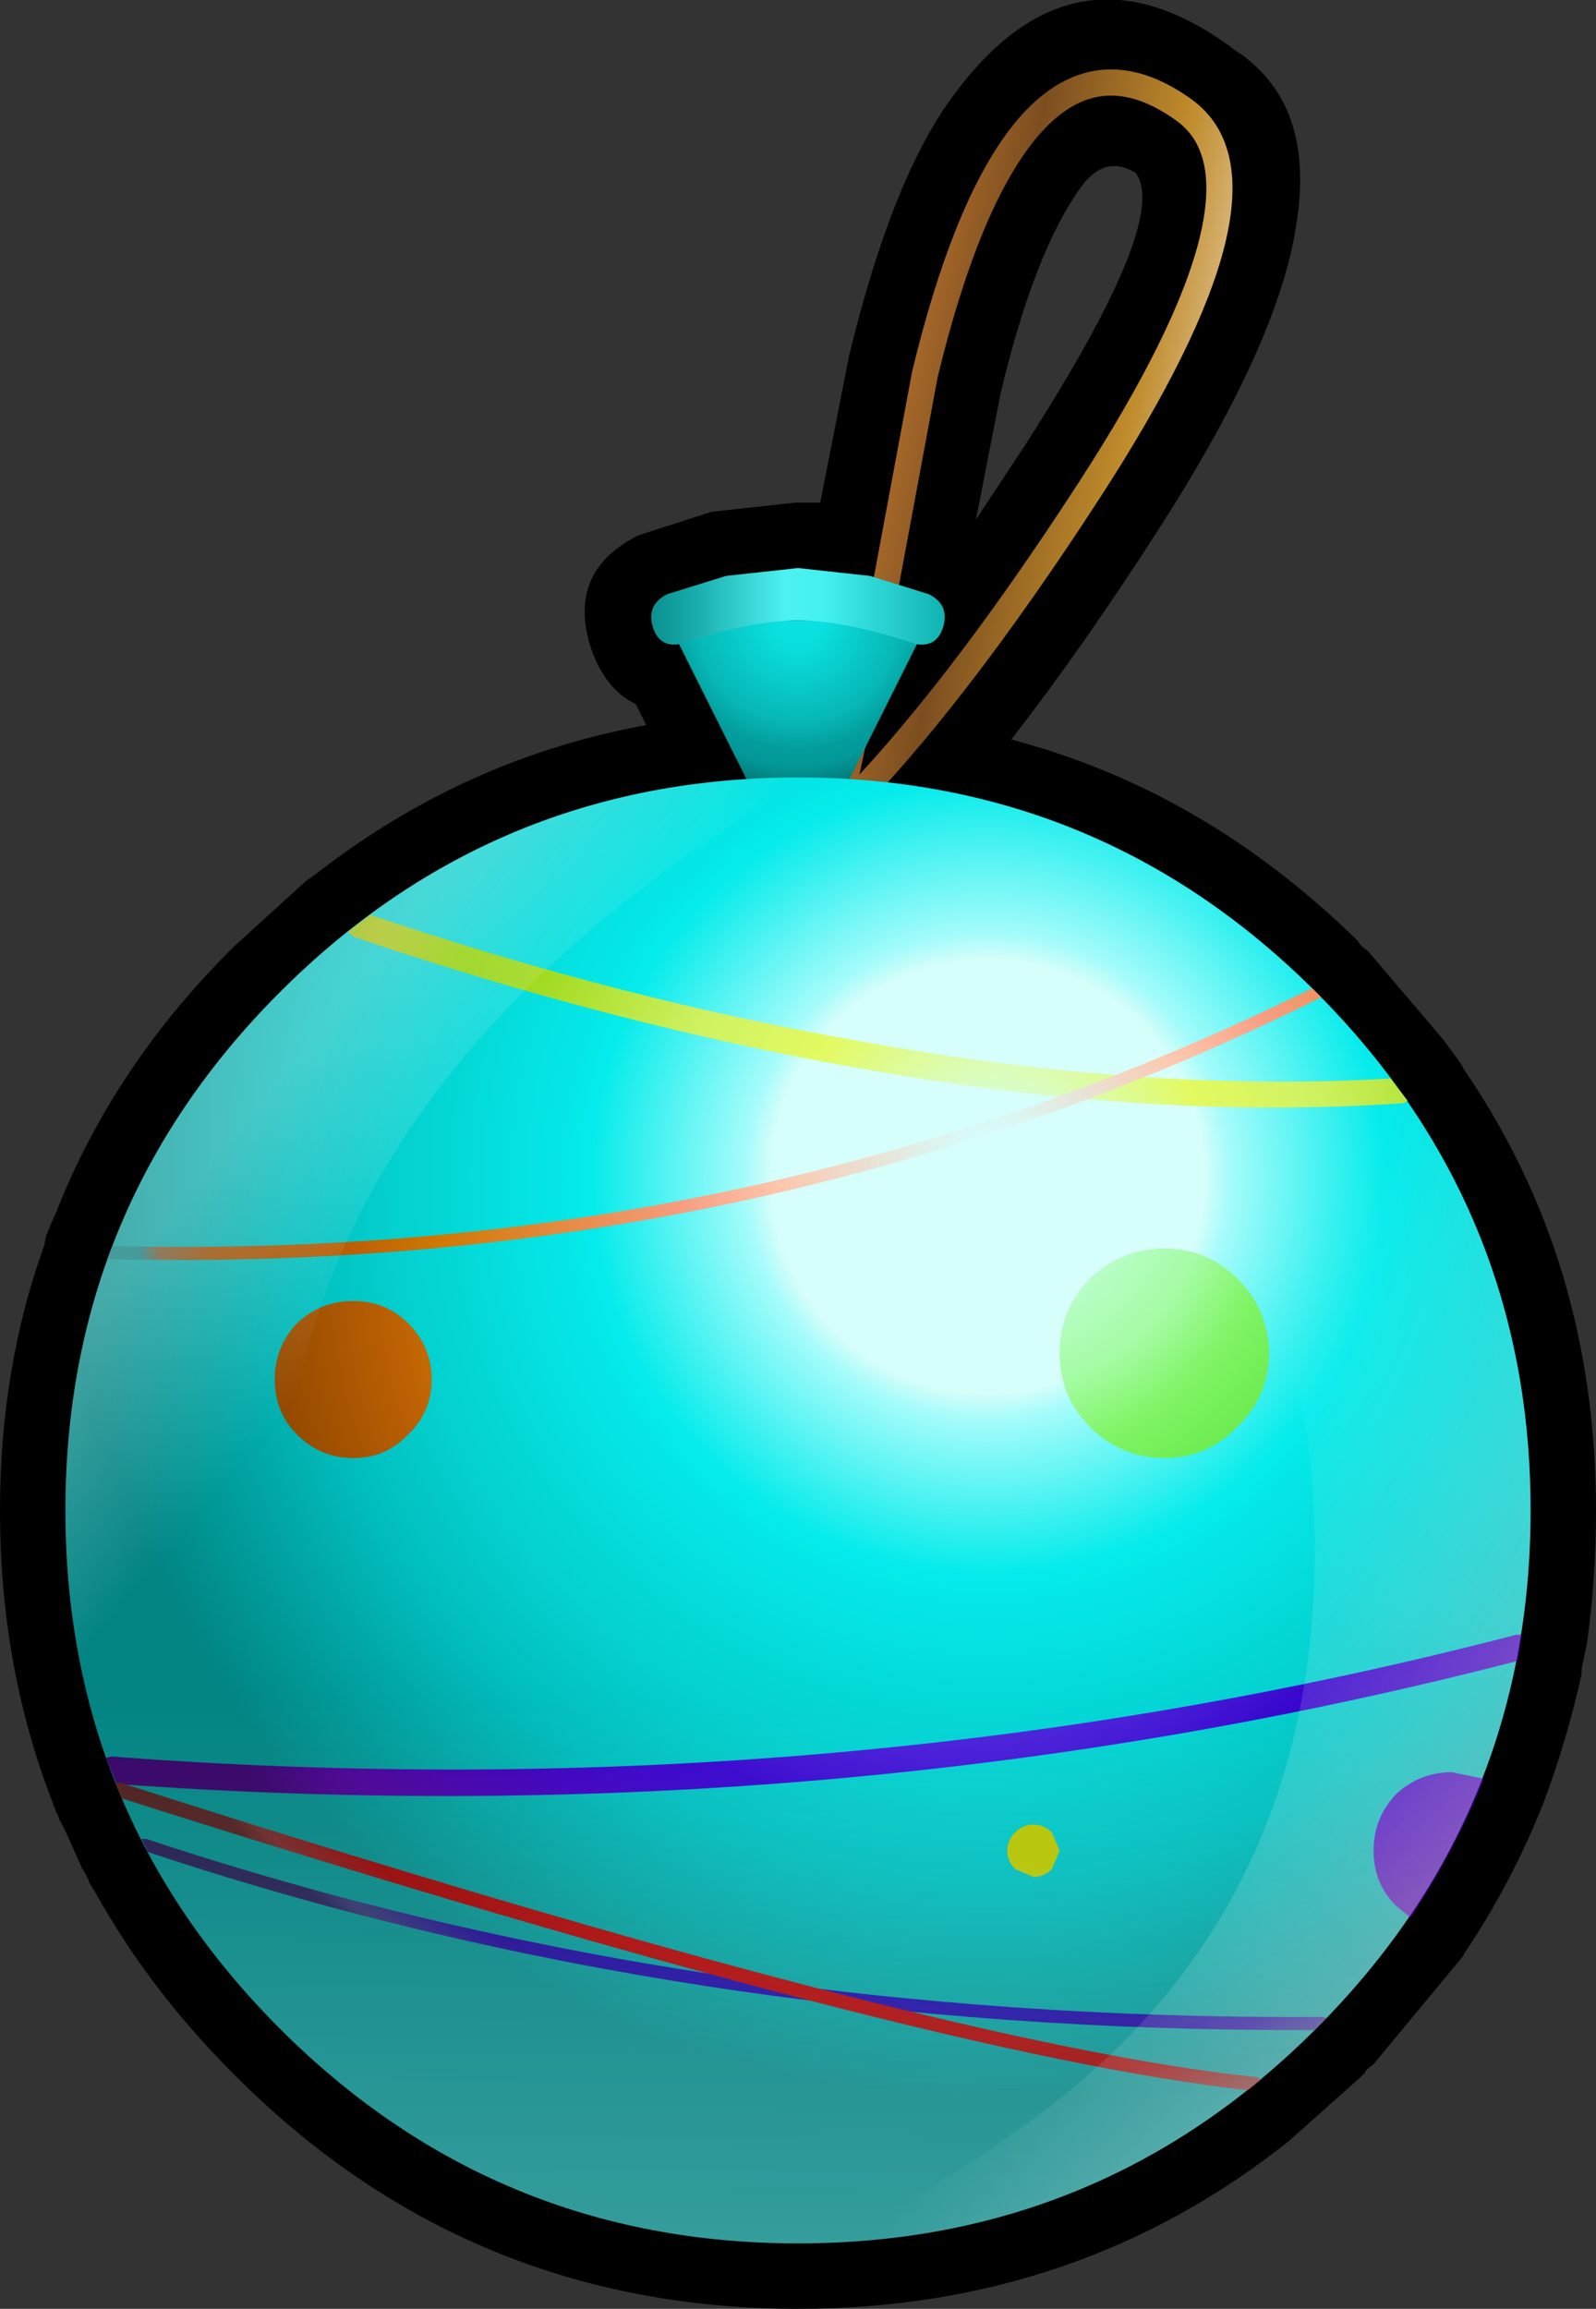 <?xml version="1.0" encoding="UTF-8" standalone="no"?>
<svg xmlns:xlink="http://www.w3.org/1999/xlink" height="88.2px" width="61.0px" xmlns="http://www.w3.org/2000/svg">
  <rect width="100%" height="100%" fill="#333333" stroke="none"/>
  <g transform="matrix(1.0, 0.0, 0.0, 1.0, 30.5, 57.7)">
    <path d="M16.6 -55.85 Q19.9 -53.8 19.0 -48.85 18.25 -44.4 13.7 -37.35 10.8 -32.85 8.15 -29.45 15.55 -27.5 21.4 -21.75 L21.5 -21.6 21.55 -21.55 21.8 -21.35 24.65 -18.0 25.35 -17.05 25.45 -16.85 Q30.5 -9.5 30.5 0.0 30.5 2.65 30.15 5.1 L29.95 6.05 29.95 6.25 Q29.4 8.75 28.5 11.15 27.3 14.2 25.45 16.95 L25.4 17.05 22.0 21.15 21.75 21.35 21.7 21.4 21.65 21.5 21.5 21.65 18.75 24.1 Q10.7 30.5 0.0 30.5 -12.65 30.5 -21.55 21.55 -24.8 18.3 -26.85 14.6 L-27.1 14.2 -27.1 14.15 -27.25 13.85 -27.35 13.7 -28.0 12.25 -28.2 11.85 -28.2 11.9 -28.3 11.6 -28.35 11.55 -28.4 11.4 -28.4 11.35 -28.45 11.3 -28.5 11.15 -28.45 11.25 Q-30.5 6.05 -30.5 0.0 -30.5 -5.45 -28.8 -10.15 L-28.75 -10.45 -28.55 -10.95 -28.35 -11.4 Q-26.15 -17.0 -21.55 -21.55 L-18.8 -24.05 -18.65 -24.15 -17.85 -24.75 Q-12.4 -28.8 -5.8 -30.0 L-6.2 -30.8 Q-7.35 -31.35 -7.9 -32.9 L-7.95 -33.05 Q-8.8 -35.9 -6.1 -37.25 L-3.3 -38.15 -0.1 -38.5 0.0 -38.5 0.05 -38.5 0.15 -38.5 0.85 -38.5 1.95 -44.1 Q3.65 -51.1 6.05 -54.2 10.6 -60.25 16.55 -55.9 L16.6 -55.85 M10.85 -50.6 Q9.05 -48.15 7.75 -42.7 L6.8 -37.85 8.55 -40.5 8.65 -40.65 Q14.25 -49.35 12.9 -51.1 11.75 -51.8 10.85 -50.6" fill="#000000" fill-rule="evenodd" stroke="none"/>
    <path d="M14.75 -53.5 Q18.7 -50.65 11.15 -39.0 5.9 -30.9 1.5 -26.5 L3.25 -34.8 4.85 -43.4 Q6.35 -49.6 8.45 -52.4 11.2 -56.05 14.75 -53.5 Z" fill="none" stroke="url(#gradient0)" stroke-linecap="round" stroke-linejoin="round" stroke-width="1.0"/>
    <path d="M1.0 -26.0 L-1.0 -26.0 -5.0 -34.0 5.0 -34.0 1.0 -26.0" fill="url(#gradient1)" fill-rule="evenodd" stroke="none"/>
    <path d="M2.75 -35.7 L5.0 -35.0 Q5.8 -34.6 5.55 -33.75 5.3 -32.95 4.5 -33.1 1.8 -34.0 0.0 -34.0 -1.8 -34.0 -4.5 -33.1 -5.3 -32.95 -5.55 -33.75 -5.8 -34.6 -5.0 -35.0 L-2.75 -35.7 0.0 -36.0 2.75 -35.7" fill="url(#gradient2)" fill-rule="evenodd" stroke="none"/>
    <path d="M19.8 -19.8 Q28.0 -11.6 28.0 0.0 28.0 11.6 19.8 19.8 11.6 28.0 0.0 28.0 -11.6 28.0 -19.8 19.8 -28.0 11.6 -28.0 0.0 -28.0 -11.6 -19.8 -19.8 -11.6 -28.0 0.0 -28.0 11.6 -28.0 19.8 -19.8" fill="url(#gradient3)" fill-rule="evenodd" stroke="none"/>
    <path d="M-26.25 9.4 Q1.45 11.5 27.45 4.75 L27.65 4.75 27.5 5.75 Q1.55 12.45 -26.05 10.45 L-26.45 9.45 -26.25 9.4" fill="url(#gradient4)" fill-rule="evenodd" stroke="none"/>
    <path d="M-24.9 12.55 Q-4.0 19.5 20.05 19.35 L20.2 19.4 19.8 19.8 19.75 19.85 Q-4.1 19.95 -24.85 13.05 L-25.1 12.55 -24.9 12.55" fill="url(#gradient5)" fill-rule="evenodd" stroke="none"/>
    <path d="M2.5 -17.9 Q13.25 -15.95 22.65 -16.5 L23.3 -15.65 Q23.15 -15.55 23.05 -15.55 13.35 -14.9 2.3 -16.9 -7.05 -18.55 -16.95 -21.9 L-17.2 -22.1 -16.35 -22.75 Q-6.7 -19.5 2.5 -17.9" fill="url(#gradient6)" fill-rule="evenodd" stroke="none"/>
    <path d="M17.55 21.65 L17.7 21.75 17.2 22.15 Q4.95 20.8 -25.85 11.0 L-26.1 10.4 -25.9 10.4 Q5.35 20.4 17.55 21.65" fill="url(#gradient7)" fill-rule="evenodd" stroke="none"/>
    <path d="M19.8 -19.8 L20.0 -19.6 19.9 -19.55 Q-1.4 -9.0 -26.3 -9.6 L-26.4 -9.6 -26.2 -10.1 Q-1.5 -9.5 19.65 -19.95 L19.8 -19.8" fill="url(#gradient8)" fill-rule="evenodd" stroke="none"/>
    <path d="M9.7 12.3 L10.0 13.0 9.7 13.7 Q9.4 14.0 9.0 14.0 L8.3 13.7 Q8.0 13.4 8.0 13.0 8.0 12.6 8.3 12.3 8.6 12.0 9.0 12.0 9.4 12.0 9.7 12.3" fill="#b6c402" fill-rule="evenodd" stroke="none"/>
    <path d="M-17.0 -2.0 Q-18.25 -2.0 -19.15 -2.9 -20.0 -3.75 -20.0 -5.0 -20.0 -6.25 -19.15 -7.15 -18.25 -8.0 -17.0 -8.0 -15.75 -8.0 -14.9 -7.15 -14.0 -6.25 -14.0 -5.0 -14.0 -3.75 -14.9 -2.9 -15.75 -2.0 -17.0 -2.0" fill="url(#gradient9)" fill-rule="evenodd" stroke="none"/>
    <path d="M22.85 15.1 Q22.0 14.25 22.0 13.0 22.0 11.75 22.85 10.85 23.75 10.0 25.0 10.0 L26.2 10.25 Q25.1 13.0 23.4 15.55 L22.85 15.1" fill="url(#gradient10)" fill-rule="evenodd" stroke="none"/>
    <path d="M18.0 -6.0 Q18.0 -4.35 16.8 -3.2 15.65 -2.0 14.0 -2.0 12.35 -2.0 11.15 -3.2 10.0 -4.35 10.0 -6.0 10.0 -7.65 11.15 -8.85 12.35 -10.0 14.0 -10.0 15.65 -10.0 16.8 -8.85 18.0 -7.65 18.0 -6.0" fill="url(#gradient11)" fill-rule="evenodd" stroke="none"/>
    <path d="M19.8 -19.8 Q28.0 -11.6 28.0 0.0 28.0 11.6 19.8 19.8 11.6 28.0 0.0 28.0 -11.6 28.0 -19.8 19.8 -28.0 11.6 -28.0 0.0 -28.0 -11.6 -19.8 -19.8 -11.6 -28.0 0.0 -28.0 11.6 -28.0 19.8 -19.8" fill="url(#gradient12)" fill-rule="evenodd" stroke="none"/>
    <path d="M2.3 -26.35 Q-0.3 -28.0 0.0 -28.0 11.6 -28.0 19.8 -19.8 28.0 -11.6 28.0 0.0 28.0 11.6 19.8 19.8 11.6 28.0 0.0 28.0 4.05 26.95 9.25 23.05 19.85 15.15 19.75 1.25 19.7 -11.4 9.15 -21.1 6.2 -23.8 2.3 -26.35" fill="url(#gradient13)" fill-rule="evenodd" stroke="none"/>
    <path d="M-2.3 -26.35 Q-6.2 -23.8 -9.15 -21.1 -19.7 -11.4 -19.75 1.25 -19.85 15.15 -9.25 23.05 -4.05 26.95 0.0 28.0 -11.6 28.0 -19.8 19.8 -28.0 11.6 -28.0 0.0 -28.0 -11.6 -19.8 -19.8 -11.6 -28.0 0.0 -28.0 0.3 -28.0 -2.3 -26.35" fill="url(#gradient14)" fill-rule="evenodd" stroke="none"/>
  </g>
  <defs>
    <linearGradient gradientTransform="matrix(-0.011, -0.002, 0.004, -0.02, 8.0, -37.65)" gradientUnits="userSpaceOnUse" id="gradient0" spreadMethod="pad" x1="-819.2" x2="819.2">
      <stop offset="0.0" stop-color="#f3e1cb"/>
      <stop offset="0.294" stop-color="#bf8b2b"/>
      <stop offset="0.596" stop-color="#7c4e1f"/>
      <stop offset="0.753" stop-color="#a36629"/>
    </linearGradient>
    <radialGradient cx="0" cy="0" gradientTransform="matrix(0.008, 0.0, 0.0, 0.008, 0.0, -34.0)" gradientUnits="userSpaceOnUse" id="gradient1" r="819.2" spreadMethod="pad">
      <stop offset="0.137" stop-color="#0ae0e0"/>
      <stop offset="0.592" stop-color="#07b7b6"/>
      <stop offset="0.749" stop-color="#049d9d"/>
      <stop offset="0.847" stop-color="#039898"/>
      <stop offset="1.0" stop-color="#027575"/>
    </radialGradient>
    <linearGradient gradientTransform="matrix(0.007, 0.0, 0.0, 0.002, 0.0, -34.55)" gradientUnits="userSpaceOnUse" id="gradient2" spreadMethod="pad" x1="-819.2" x2="819.2">
      <stop offset="0.0" stop-color="#0c8f8e"/>
      <stop offset="0.122" stop-color="#13a4a4"/>
      <stop offset="0.455" stop-color="#4ef1f1"/>
      <stop offset="0.584" stop-color="#44f1f1"/>
      <stop offset="1.0" stop-color="#0eb1b0"/>
    </linearGradient>
    <radialGradient cx="0" cy="0" gradientTransform="matrix(0.043, 0.0, 0.0, 0.043, 7.25, -12.75)" gradientUnits="userSpaceOnUse" id="gradient3" r="819.2" spreadMethod="pad">
      <stop offset="0.235" stop-color="#d6fefa"/>
      <stop offset="0.263" stop-color="#a5fcfb"/>
      <stop offset="0.431" stop-color="#05ebeb"/>
      <stop offset="0.647" stop-color="#04d0cf"/>
      <stop offset="0.753" stop-color="#01bebe"/>
      <stop offset="0.929" stop-color="#019493"/>
      <stop offset="1.0" stop-color="#028483"/>
    </radialGradient>
    <radialGradient cx="0" cy="0" gradientTransform="matrix(0.041, 0.0, 0.0, 0.041, 5.95, -10.05)" gradientUnits="userSpaceOnUse" id="gradient4" r="819.2" spreadMethod="pad">
      <stop offset="0.024" stop-color="#d5ffff"/>
      <stop offset="0.341" stop-color="#7761fa"/>
      <stop offset="0.365" stop-color="#7661f3"/>
      <stop offset="0.647" stop-color="#3806ce"/>
      <stop offset="0.753" stop-color="#3e01be"/>
      <stop offset="0.914" stop-color="#4a0293"/>
      <stop offset="1.0" stop-color="#350367"/>
    </radialGradient>
    <radialGradient cx="0" cy="0" gradientTransform="matrix(0.043, 0.0, 0.0, 0.043, 6.05, -10.55)" gradientUnits="userSpaceOnUse" id="gradient5" r="819.2" spreadMethod="pad">
      <stop offset="0.024" stop-color="#e0d8fc"/>
      <stop offset="0.341" stop-color="#9584fb"/>
      <stop offset="0.365" stop-color="#735bf9"/>
      <stop offset="0.631" stop-color="#0606ce"/>
      <stop offset="0.753" stop-color="#160ab6"/>
      <stop offset="0.914" stop-color="#1b068e"/>
      <stop offset="0.976" stop-color="#2d3368"/>
      <stop offset="1.0" stop-color="#1f1c4f"/>
    </radialGradient>
    <radialGradient cx="0" cy="0" fx="3.2" fy="0" gradientTransform="matrix(0.041, 0.0, 0.0, 0.041, 7.45, -12.75)" gradientUnits="userSpaceOnUse" id="gradient6" r="819.2" spreadMethod="pad">
      <stop offset="0.024" stop-color="#d5ffff"/>
      <stop offset="0.243" stop-color="#e3fa61"/>
      <stop offset="0.373" stop-color="#cff262"/>
      <stop offset="0.647" stop-color="#8ed004"/>
      <stop offset="0.753" stop-color="#a0bb04"/>
      <stop offset="0.914" stop-color="#6d9104"/>
      <stop offset="1.0" stop-color="#036f02"/>
    </radialGradient>
    <radialGradient cx="0" cy="0" gradientTransform="matrix(0.043, 0.0, 0.0, 0.043, 5.8, -10.1)" gradientUnits="userSpaceOnUse" id="gradient7" r="819.2" spreadMethod="pad">
      <stop offset="0.024" stop-color="#d5ffff"/>
      <stop offset="0.341" stop-color="#fd8282"/>
      <stop offset="0.365" stop-color="#f55f5f"/>
      <stop offset="0.631" stop-color="#d00404"/>
      <stop offset="0.753" stop-color="#bb0404"/>
      <stop offset="0.914" stop-color="#930202"/>
      <stop offset="0.976" stop-color="#6c2828"/>
      <stop offset="1.0" stop-color="#4d1e1e"/>
    </radialGradient>
    <radialGradient cx="0" cy="0" gradientTransform="matrix(0.04, 0.0, 0.0, 0.04, 7.4, -13.25)" gradientUnits="userSpaceOnUse" id="gradient8" r="819.2" spreadMethod="pad">
      <stop offset="0.024" stop-color="#d5ffff"/>
      <stop offset="0.251" stop-color="#fdc6ac"/>
      <stop offset="0.365" stop-color="#f79d80"/>
      <stop offset="0.647" stop-color="#d07904"/>
      <stop offset="0.753" stop-color="#bb6004"/>
      <stop offset="0.914" stop-color="#954a00"/>
      <stop offset="0.976" stop-color="#6b4f29"/>
      <stop offset="1.0" stop-color="#017676"/>
    </radialGradient>
    <radialGradient cx="0" cy="0" gradientTransform="matrix(0.035, 0.0, 0.0, 0.035, 5.85, -10.25)" gradientUnits="userSpaceOnUse" id="gradient9" r="819.2" spreadMethod="pad">
      <stop offset="0.024" stop-color="#d5ffff"/>
      <stop offset="0.341" stop-color="#fdb788"/>
      <stop offset="0.365" stop-color="#f48460"/>
      <stop offset="0.647" stop-color="#d07904"/>
      <stop offset="0.753" stop-color="#bb6004"/>
      <stop offset="0.914" stop-color="#954a00"/>
      <stop offset="0.976" stop-color="#6b4f29"/>
      <stop offset="1.0" stop-color="#017676"/>
    </radialGradient>
    <radialGradient cx="0" cy="0" gradientTransform="matrix(0.042, 0.0, 0.0, 0.042, 6.2, -9.75)" gradientUnits="userSpaceOnUse" id="gradient10" r="819.2" spreadMethod="pad">
      <stop offset="0.024" stop-color="#d5ffff"/>
      <stop offset="0.341" stop-color="#7761fa"/>
      <stop offset="0.365" stop-color="#7661f3"/>
      <stop offset="0.647" stop-color="#3806ce"/>
      <stop offset="0.753" stop-color="#3e01be"/>
      <stop offset="0.914" stop-color="#4a0293"/>
      <stop offset="1.0" stop-color="#350367"/>
    </radialGradient>
    <radialGradient cx="0" cy="0" gradientTransform="matrix(0.042, 0.0, 0.0, 0.042, 7.5, -12.75)" gradientUnits="userSpaceOnUse" id="gradient11" r="819.2" spreadMethod="pad">
      <stop offset="0.024" stop-color="#d5ffff"/>
      <stop offset="0.239" stop-color="#a6fca5"/>
      <stop offset="0.314" stop-color="#80f466"/>
      <stop offset="0.647" stop-color="#28d004"/>
      <stop offset="0.753" stop-color="#01be01"/>
      <stop offset="0.914" stop-color="#1c9302"/>
      <stop offset="1.0" stop-color="#036f02"/>
    </radialGradient>
    <linearGradient gradientTransform="matrix(-5.0E-4, 0.034, -0.034, -5.0E-4, 0.0, 0.0)" gradientUnits="userSpaceOnUse" id="gradient12" spreadMethod="pad" x1="-819.2" x2="819.2">
      <stop offset="0.631" stop-color="#ffffff" stop-opacity="0.0"/>
      <stop offset="1.0" stop-color="#ffffff" stop-opacity="0.2"/>
    </linearGradient>
    <linearGradient gradientTransform="matrix(0.032, 0.014, -0.014, 0.031, -0.5, 18.25)" gradientUnits="userSpaceOnUse" id="gradient13" spreadMethod="pad" x1="-819.2" x2="819.2">
      <stop offset="0.627" stop-color="#ffffff" stop-opacity="0.0"/>
      <stop offset="1.0" stop-color="#ffffff" stop-opacity="0.451"/>
    </linearGradient>
    <linearGradient gradientTransform="matrix(-0.012, -0.01, -0.021, 0.026, -29.7, 4.75)" gradientUnits="userSpaceOnUse" id="gradient14" spreadMethod="pad" x1="-819.2" x2="819.2">
      <stop offset="0.4" stop-color="#ffffff" stop-opacity="0.0"/>
      <stop offset="0.404" stop-color="#ffffff" stop-opacity="0.0"/>
      <stop offset="0.722" stop-color="#ffffff" stop-opacity="0.271"/>
    </linearGradient>
  </defs>
</svg>
